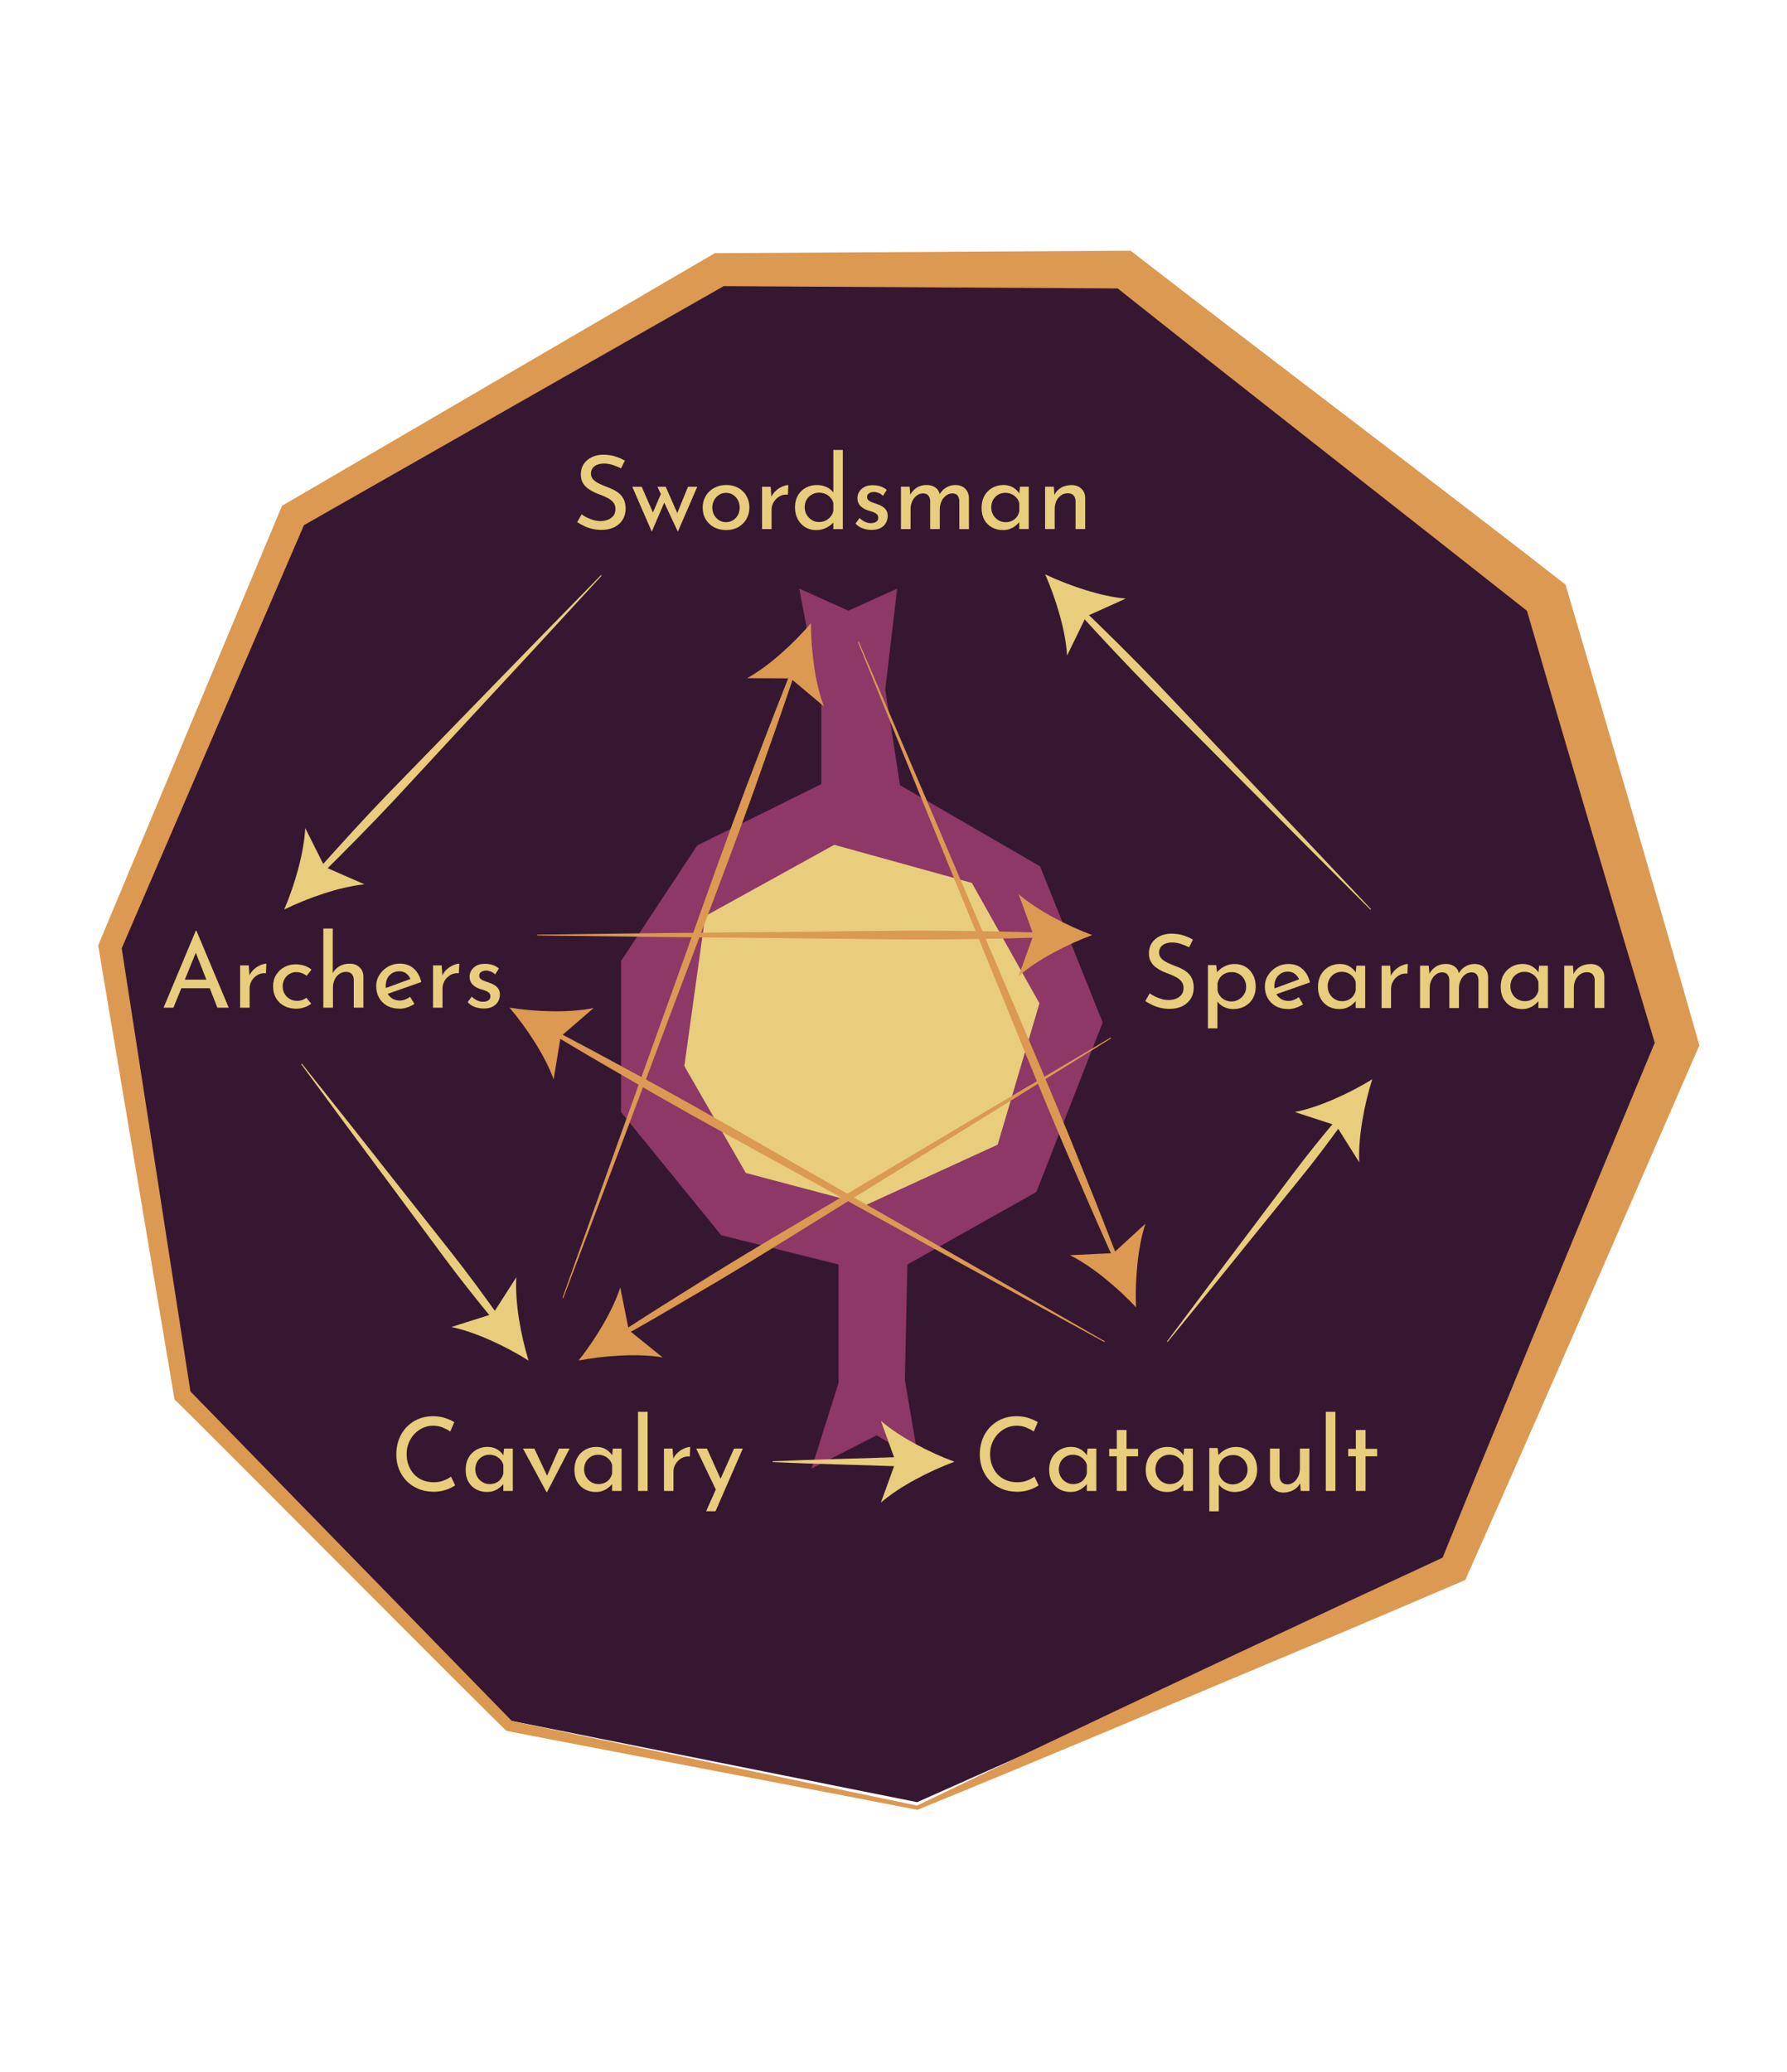 <?xml version="1.0" encoding="UTF-8"?><svg id="a" xmlns="http://www.w3.org/2000/svg" viewBox="0 0 572 663"><defs><style>.b{fill:#e8cd7d;}.c{fill:#8d3866;}.d{fill:#db9951;}.e{fill:#361731;}</style></defs><polygon class="e" points="293.58 576.71 163.01 550.57 58.39 444.78 35.19 301.22 93.79 163.17 230.26 84.52 359.89 84.52 494.95 189.53 536.81 332.29 465.45 500.23 293.58 576.71"/><polygon class="c" points="255.83 188.35 262.9 225.71 262.9 250.93 223.18 270.54 198.8 307.51 198.8 355.91 230.85 395.28 268.41 404.66 268.41 442.53 259.76 469.95 280.6 459.33 293.98 467.19 289.65 441.63 290.44 404.66 331.73 381.45 352.97 327.18 332.91 277.23 288.08 251.27 283.36 220.6 287.18 188.35 271.56 195.43 255.83 188.35"/><polygon class="b" points="277.26 385.58 319.34 366.31 332.72 321.08 311.08 282.54 267.03 270.35 225.74 293.16 219.05 341.14 238.72 375.36 277.26 385.58"/><path class="d" d="M293.66,579.17c-.49-.18-131.03-25.1-131.48-25.25-.59-.03-105.16-105.32-105.72-105.46l-.6-.6-.15-.88-24.12-143.4-.17-1.02,.41-.99,57.87-138.36,.57-1.35,1.31-.76L227.62,81.71l1.19-.7h1.44l129.63-.77h2.03c39.87,30.93,99.82,76.11,139.19,106.83,13.59,46.08,29.09,98.95,42.17,145.09l.67,2.37-.94,2.16c-16.94,38.98-37.6,86.55-54.75,125.43-6.34,14.53-12.82,29-19.23,43.5-15.08,6.42-30.14,12.9-45.22,19.24-39.86,16.7-90.28,38.1-130.16,54.3h0Zm-.15-1.37c38.85-18.62,88.43-42.14,127.64-60.43,14.12-6.64,28.26-13.15,42.37-19.71l-2.44,2.48c5.75-14.08,11.43-28.19,17.24-42.24,16.08-39.34,35.97-87.24,52.29-126.48l-.26,4.53c-13.59-45.08-29.08-97.35-42.22-142.66l2.46,3.61c-37.52-29.64-96.56-75.77-134.41-105.85l3.71,1.27-129.63-.76,2.64-.71L96.01,168.79l1.87-2.11-59.33,137.74,.24-2.01,22.29,143.7-.75-1.48,103.9,106.51-.88-.47,130.16,27.13h0Z"/><g><path class="b" d="M198.78,149.87c-.81-.41-1.69-.77-2.65-1.08-.96-.31-1.9-.46-2.81-.46-1.27,0-2.27,.29-3.03,.88-.75,.59-1.13,1.38-1.13,2.36,0,.74,.25,1.37,.74,1.88,.49,.51,1.12,.95,1.9,1.33,.77,.37,1.6,.72,2.47,1.05,.72,.26,1.44,.57,2.16,.93,.72,.36,1.37,.8,1.95,1.33,.58,.52,1.04,1.17,1.37,1.93s.51,1.7,.51,2.81c0,1.27-.31,2.41-.93,3.44-.62,1.03-1.51,1.83-2.67,2.42-1.16,.59-2.54,.88-4.16,.88-1.03,0-2.01-.11-2.96-.34-.95-.23-1.83-.54-2.63-.93-.81-.39-1.53-.8-2.16-1.21l1.41-2.49c.52,.37,1.12,.73,1.8,1.06,.68,.34,1.38,.61,2.13,.8,.74,.2,1.46,.29,2.16,.29,.76,0,1.5-.13,2.23-.39,.72-.26,1.32-.68,1.8-1.24,.48-.57,.72-1.32,.72-2.26,0-.79-.21-1.45-.64-2-.42-.54-.98-1.01-1.67-1.39-.69-.38-1.43-.72-2.24-1.03-.76-.26-1.52-.57-2.27-.92-.75-.35-1.45-.77-2.09-1.26-.64-.49-1.17-1.1-1.57-1.82-.4-.72-.61-1.59-.61-2.62,0-1.24,.3-2.33,.9-3.26,.6-.93,1.42-1.66,2.47-2.19,1.05-.53,2.25-.82,3.6-.87,1.53,0,2.87,.19,4.04,.56s2.2,.82,3.09,1.34l-1.21,2.45Z"/><path class="b" d="M213.08,155.76l4.02,9.13-.62,.07,3.73-9.19h2.98l-6.22,14.37-4.35-9.29-3.99,9.29-6.25-14.37h3.01l4.19,9.55-1.05-.23,3.01-7-1.11-2.32h2.65Z"/><path class="b" d="M224.92,162.4c0-1.35,.32-2.57,.97-3.67,.64-1.09,1.54-1.95,2.68-2.58,1.15-.63,2.45-.95,3.91-.95s2.75,.32,3.86,.95c1.11,.63,1.98,1.49,2.6,2.58,.62,1.09,.93,2.31,.93,3.67s-.31,2.57-.93,3.67c-.62,1.09-1.49,1.96-2.6,2.6-1.11,.64-2.41,.96-3.89,.96s-2.75-.3-3.88-.9c-1.12-.6-2.01-1.44-2.67-2.52-.66-1.08-.98-2.35-.98-3.81Zm3.08,.03c0,.87,.2,1.66,.59,2.37s.92,1.27,1.57,1.68c.65,.42,1.4,.62,2.22,.62s1.6-.21,2.26-.62c.65-.41,1.17-.98,1.55-1.68,.38-.71,.57-1.5,.57-2.37s-.19-1.66-.57-2.37c-.38-.71-.9-1.28-1.55-1.7-.65-.43-1.41-.64-2.26-.64s-1.58,.22-2.24,.65c-.67,.44-1.19,1.01-1.57,1.72s-.57,1.49-.57,2.34Z"/><path class="b" d="M246.68,155.76l.29,3.93-.13-.56c.35-.81,.85-1.5,1.5-2.09s1.35-1.04,2.09-1.34c.74-.31,1.37-.47,1.9-.49l-.13,3.08c-1.05-.09-1.96,.1-2.73,.57-.77,.47-1.39,1.08-1.83,1.83-.45,.75-.67,1.57-.67,2.44v6.18h-3.04v-13.55h2.75Z"/><path class="b" d="M261.18,169.63c-1.26,0-2.4-.3-3.4-.9-1-.6-1.81-1.45-2.41-2.55-.6-1.1-.9-2.37-.9-3.81s.32-2.79,.95-3.86c.63-1.07,1.48-1.89,2.55-2.45,1.07-.57,2.27-.85,3.6-.85,1.07,0,2.09,.23,3.06,.69s1.73,1.09,2.27,1.9l-.16,1.08v-14.89h3.04v25.33h-3.04v-3.37l.36,.85c-.65,.83-1.49,1.51-2.5,2.04s-2.15,.8-3.42,.8Zm.95-2.58c.81,0,1.52-.15,2.14-.46s1.15-.71,1.57-1.23c.43-.51,.73-1.12,.9-1.82v-2.58c-.17-.66-.49-1.23-.93-1.73-.45-.5-.98-.89-1.6-1.16-.62-.27-1.31-.41-2.08-.41-.81,0-1.56,.2-2.26,.59-.7,.39-1.25,.94-1.67,1.64s-.62,1.5-.62,2.42,.21,1.7,.62,2.41c.41,.71,.97,1.28,1.67,1.7,.7,.42,1.45,.64,2.26,.64Z"/><path class="b" d="M278.88,169.57c-.96,0-1.89-.17-2.8-.51s-1.65-.85-2.24-1.52l1.28-1.77c.59,.55,1.18,.96,1.77,1.23s1.18,.41,1.77,.41c.44,0,.84-.05,1.21-.16,.37-.11,.67-.29,.9-.56,.23-.26,.34-.6,.34-1.01,0-.5-.16-.89-.47-1.16-.32-.27-.71-.5-1.19-.67-.48-.17-1-.34-1.57-.49-1.11-.37-1.96-.88-2.55-1.54s-.88-1.45-.88-2.39c0-.72,.18-1.39,.54-2.01,.36-.62,.9-1.13,1.62-1.54,.72-.4,1.59-.61,2.62-.61,.94,0,1.78,.12,2.52,.34,.74,.23,1.44,.62,2.09,1.16l-1.21,1.9c-.39-.41-.86-.72-1.39-.93-.54-.21-1.02-.31-1.46-.31-.39,0-.76,.06-1.1,.18-.34,.12-.61,.29-.82,.52-.21,.23-.31,.52-.31,.87-.02,.46,.12,.82,.44,1.1,.32,.27,.71,.5,1.19,.67,.48,.17,.97,.35,1.47,.52,.66,.2,1.24,.46,1.77,.79s.94,.73,1.26,1.21c.32,.48,.47,1.08,.47,1.8,0,.81-.19,1.55-.57,2.24-.38,.69-.96,1.23-1.73,1.64s-1.76,.61-2.96,.61Z"/><path class="b" d="M291.15,155.76l.26,3.04-.16-.26c.5-1.03,1.22-1.84,2.14-2.44,.93-.6,2-.9,3.22-.9,.74,0,1.41,.13,2,.38,.59,.25,1.07,.6,1.46,1.05,.38,.45,.63,.99,.74,1.62l-.16,.13c.52-1,1.25-1.78,2.18-2.34,.93-.56,1.9-.83,2.93-.83,1.33,0,2.38,.38,3.16,1.15,.77,.76,1.18,1.73,1.23,2.91v10.05h-3.08v-8.93c-.02-.7-.19-1.28-.51-1.75s-.87-.71-1.65-.74c-.79,0-1.49,.23-2.11,.7-.62,.47-1.1,1.08-1.44,1.83-.34,.75-.52,1.58-.54,2.47v6.41h-3.08v-8.93c-.02-.7-.2-1.28-.54-1.75-.34-.47-.9-.71-1.69-.74-.79,0-1.48,.23-2.09,.7-.61,.47-1.09,1.09-1.44,1.85-.35,.76-.52,1.59-.52,2.49v6.38h-3.08v-13.55h2.78Z"/><path class="b" d="M321.03,169.63c-1.26,0-2.42-.27-3.45-.82s-1.86-1.35-2.47-2.4c-.61-1.06-.92-2.35-.92-3.88s.32-2.84,.95-3.93,1.48-1.93,2.55-2.52c1.07-.59,2.24-.88,3.5-.88s2.34,.29,3.22,.87c.88,.58,1.54,1.26,1.98,2.04l-.2,.49,.29-2.85h2.81v13.55h-3.04v-3.53l.36,.79c-.11,.22-.32,.5-.62,.83-.31,.34-.69,.68-1.16,1.03-.47,.35-1.02,.64-1.65,.87-.63,.23-1.35,.34-2.16,.34Zm.82-2.52c.76,0,1.45-.14,2.06-.43,.61-.28,1.12-.69,1.52-1.21,.4-.52,.68-1.13,.83-1.83v-2.65c-.17-.65-.48-1.23-.92-1.72s-.96-.87-1.57-1.15c-.61-.27-1.28-.41-2-.41-.83,0-1.58,.2-2.26,.59-.68,.39-1.22,.94-1.62,1.64-.4,.7-.6,1.52-.6,2.45,0,.87,.21,1.67,.62,2.39s.97,1.29,1.67,1.7c.7,.42,1.45,.62,2.26,.62Z"/><path class="b" d="M337.32,155.76l.23,3.3-.1-.52c.41-1,1.11-1.8,2.09-2.41,.98-.6,2.13-.9,3.44-.9s2.31,.38,3.12,1.13c.82,.75,1.24,1.73,1.26,2.93v10.01h-3.08v-8.97c-.02-.72-.23-1.31-.64-1.78-.4-.47-1.03-.7-1.88-.7-.76,0-1.47,.22-2.11,.65-.64,.44-1.15,1.04-1.51,1.8-.36,.76-.54,1.65-.54,2.65v6.35h-3.08v-13.55h2.78Z"/></g><g><path class="b" d="M145.68,475.35c-.39,.26-.93,.56-1.6,.88-.68,.33-1.47,.6-2.37,.82s-1.9,.33-2.99,.33c-1.81-.02-3.45-.35-4.92-.98-1.47-.63-2.73-1.49-3.76-2.58s-1.83-2.35-2.37-3.78c-.55-1.43-.82-2.95-.82-4.57,0-1.77,.28-3.4,.85-4.89s1.38-2.79,2.44-3.89c1.06-1.1,2.3-1.96,3.73-2.57,1.43-.61,2.99-.92,4.7-.92,1.42,0,2.7,.19,3.86,.57,1.16,.38,2.15,.82,2.98,1.33l-1.28,3.01c-.65-.46-1.45-.88-2.39-1.28-.94-.39-1.96-.59-3.08-.59s-2.25,.23-3.27,.69-1.93,1.1-2.71,1.93c-.79,.83-1.4,1.79-1.85,2.88-.45,1.09-.67,2.28-.67,3.57s.2,2.45,.61,3.55c.4,1.1,.98,2.06,1.73,2.88s1.66,1.46,2.73,1.91c1.07,.46,2.27,.69,3.6,.69,1.2,0,2.27-.19,3.21-.56,.94-.37,1.71-.79,2.32-1.24l1.34,2.81Z"/><path class="b" d="M155.89,477.45c-1.26,0-2.42-.27-3.45-.82s-1.86-1.35-2.47-2.4c-.61-1.06-.92-2.35-.92-3.88s.32-2.84,.95-3.93,1.48-1.93,2.55-2.52c1.07-.59,2.24-.88,3.5-.88s2.34,.29,3.22,.87c.88,.58,1.54,1.26,1.98,2.04l-.2,.49,.29-2.85h2.81v13.55h-3.04v-3.53l.36,.79c-.11,.22-.32,.5-.62,.83-.31,.34-.69,.68-1.16,1.03-.47,.35-1.02,.64-1.65,.87-.63,.23-1.35,.34-2.16,.34Zm.82-2.52c.76,0,1.45-.14,2.06-.43,.61-.28,1.12-.69,1.52-1.21,.4-.52,.68-1.13,.83-1.83v-2.65c-.17-.65-.48-1.23-.92-1.72s-.96-.87-1.57-1.15c-.61-.27-1.28-.41-2-.41-.83,0-1.58,.2-2.26,.59-.68,.39-1.22,.94-1.62,1.64-.4,.7-.6,1.52-.6,2.45,0,.87,.21,1.67,.62,2.39s.97,1.29,1.67,1.7c.7,.42,1.45,.62,2.26,.62Z"/><path class="b" d="M174.94,477.51l-7.53-13.94h3.63l5.07,10.77-1.87-.1,4.68-10.67h3.4l-7.23,13.94h-.16Z"/><path class="b" d="M190.71,477.45c-1.26,0-2.42-.27-3.45-.82s-1.86-1.35-2.47-2.4c-.61-1.06-.92-2.35-.92-3.88s.32-2.84,.95-3.93,1.48-1.93,2.55-2.52c1.07-.59,2.24-.88,3.5-.88s2.34,.29,3.22,.87c.88,.58,1.54,1.26,1.98,2.04l-.2,.49,.29-2.85h2.81v13.55h-3.04v-3.53l.36,.79c-.11,.22-.32,.5-.62,.83-.31,.34-.69,.68-1.16,1.03-.47,.35-1.02,.64-1.65,.87-.63,.23-1.35,.34-2.16,.34Zm.82-2.52c.76,0,1.45-.14,2.06-.43,.61-.28,1.12-.69,1.52-1.21,.4-.52,.68-1.13,.83-1.83v-2.65c-.17-.65-.48-1.23-.92-1.72s-.96-.87-1.57-1.15c-.61-.27-1.28-.41-2-.41-.83,0-1.58,.2-2.26,.59-.68,.39-1.22,.94-1.62,1.64-.4,.7-.6,1.52-.6,2.45,0,.87,.21,1.67,.62,2.39s.97,1.29,1.67,1.7c.7,.42,1.45,.62,2.26,.62Z"/><path class="b" d="M204.22,451.79h3.08v25.33h-3.08v-25.33Z"/><path class="b" d="M215.28,463.57l.29,3.93-.13-.56c.35-.81,.85-1.5,1.5-2.09s1.35-1.04,2.09-1.34c.74-.31,1.37-.47,1.9-.49l-.13,3.08c-1.05-.09-1.96,.1-2.73,.57-.77,.47-1.39,1.08-1.83,1.83-.45,.75-.67,1.57-.67,2.44v6.18h-3.04v-13.55h2.75Z"/><path class="b" d="M229.39,477.22l-6.54-13.65h3.44l5.46,12.11-2.36,1.54Zm-3.37,6.41l8.93-20.06h2.81l-8.74,20.06h-3.01Z"/></g><g><path class="b" d="M52.36,322.47l10.31-24.64h.2l10.34,24.64h-3.63l-7.72-19.67,2.26-1.47-8.61,21.14h-3.14Zm6.05-8.97h8.8l1.05,2.75h-10.77l.92-2.75Z"/><path class="b" d="M79.61,308.92l.29,3.93-.13-.56c.35-.81,.85-1.5,1.5-2.09,.65-.59,1.35-1.04,2.09-1.34s1.37-.47,1.9-.49l-.13,3.08c-1.05-.09-1.96,.1-2.73,.57-.77,.47-1.39,1.08-1.83,1.83-.45,.75-.67,1.57-.67,2.44v6.18h-3.04v-13.55h2.75Z"/><path class="b" d="M99.61,321.19c-.61,.5-1.34,.89-2.19,1.18-.85,.28-1.7,.43-2.55,.43-1.46,0-2.75-.29-3.88-.88-1.12-.59-2-1.42-2.63-2.49-.63-1.07-.95-2.32-.95-3.76s.34-2.69,1.01-3.75c.68-1.06,1.55-1.88,2.63-2.45,1.08-.58,2.25-.87,3.52-.87,1.07,0,2.03,.15,2.9,.44,.86,.29,1.61,.71,2.24,1.26l-1.54,1.96c-.37-.28-.85-.55-1.42-.8-.58-.25-1.22-.38-1.91-.38-.81,0-1.54,.2-2.21,.61-.67,.4-1.19,.95-1.57,1.64-.38,.69-.57,1.47-.57,2.34s.2,1.63,.59,2.32c.39,.7,.94,1.25,1.64,1.67,.7,.42,1.51,.62,2.42,.62,.57,0,1.1-.09,1.59-.26,.49-.17,.93-.41,1.33-.72l1.57,1.9Z"/><path class="b" d="M103.5,322.47v-25.33h3.01v14.92l-.07-.56c.46-.89,1.16-1.64,2.11-2.23,.95-.59,2.08-.88,3.39-.88s2.31,.38,3.12,1.13c.82,.75,1.24,1.73,1.26,2.93v10.01h-3.08v-8.97c-.02-.72-.24-1.31-.64-1.78s-1.03-.7-1.88-.7c-.76,0-1.47,.22-2.11,.67-.64,.45-1.14,1.05-1.5,1.82s-.54,1.64-.54,2.62v6.35h-3.08Z"/><path class="b" d="M127.91,322.79c-1.55,0-2.88-.31-3.99-.93s-1.97-1.47-2.58-2.55c-.61-1.08-.92-2.32-.92-3.71s.34-2.54,1.03-3.63,1.6-1.96,2.73-2.62c1.13-.65,2.4-.98,3.8-.98,1.79,0,3.27,.52,4.45,1.57,1.18,1.05,1.98,2.49,2.42,4.32l-11.19,3.93-.72-1.8,9.13-3.37-.62,.46c-.26-.72-.7-1.34-1.31-1.87-.61-.52-1.41-.79-2.39-.79-.83,0-1.57,.2-2.21,.59-.64,.39-1.15,.93-1.52,1.62s-.56,1.49-.56,2.41,.19,1.73,.57,2.45,.92,1.28,1.6,1.69c.69,.4,1.47,.6,2.34,.6,.59,0,1.16-.11,1.72-.33,.56-.22,1.08-.5,1.59-.85l1.37,2.26c-.68,.46-1.43,.83-2.27,1.11-.84,.28-1.66,.43-2.47,.43Z"/><path class="b" d="M141.36,308.92l.29,3.93-.13-.56c.35-.81,.85-1.5,1.5-2.09s1.35-1.04,2.09-1.34c.74-.31,1.37-.47,1.9-.49l-.13,3.08c-1.05-.09-1.96,.1-2.73,.57-.77,.47-1.39,1.08-1.83,1.83-.45,.75-.67,1.57-.67,2.44v6.18h-3.04v-13.55h2.75Z"/><path class="b" d="M154.74,322.73c-.96,0-1.89-.17-2.8-.51s-1.65-.85-2.24-1.52l1.28-1.77c.59,.55,1.18,.96,1.77,1.23s1.18,.41,1.77,.41c.44,0,.84-.05,1.21-.16,.37-.11,.67-.29,.9-.56,.23-.26,.34-.6,.34-1.01,0-.5-.16-.89-.47-1.16-.32-.27-.71-.5-1.19-.67-.48-.17-1-.34-1.57-.49-1.11-.37-1.96-.88-2.55-1.54s-.88-1.45-.88-2.39c0-.72,.18-1.39,.54-2.01,.36-.62,.9-1.13,1.62-1.54,.72-.4,1.59-.61,2.62-.61,.94,0,1.78,.12,2.52,.34,.74,.23,1.44,.62,2.09,1.16l-1.21,1.9c-.39-.41-.86-.72-1.39-.93-.54-.21-1.02-.31-1.46-.31-.39,0-.76,.06-1.1,.18-.34,.12-.61,.29-.82,.52-.21,.23-.31,.52-.31,.87-.02,.46,.12,.82,.44,1.1,.32,.27,.71,.5,1.19,.67,.48,.17,.97,.35,1.47,.52,.66,.2,1.24,.46,1.77,.79s.94,.73,1.26,1.21c.32,.48,.47,1.08,.47,1.8,0,.81-.19,1.55-.57,2.24-.38,.69-.96,1.23-1.73,1.64s-1.76,.61-2.96,.61Z"/></g><g><path class="b" d="M380.62,303.14c-.81-.41-1.69-.77-2.65-1.08-.96-.31-1.9-.46-2.81-.46-1.27,0-2.27,.29-3.03,.88-.75,.59-1.13,1.38-1.13,2.36,0,.74,.25,1.37,.74,1.88,.49,.51,1.12,.95,1.9,1.33,.77,.37,1.6,.72,2.47,1.05,.72,.26,1.44,.57,2.16,.93,.72,.36,1.37,.8,1.95,1.33,.58,.52,1.04,1.17,1.37,1.93s.51,1.7,.51,2.81c0,1.27-.31,2.41-.93,3.44-.62,1.03-1.51,1.83-2.67,2.42-1.16,.59-2.54,.88-4.16,.88-1.03,0-2.01-.11-2.96-.34-.95-.23-1.83-.54-2.63-.93-.81-.39-1.53-.8-2.16-1.21l1.41-2.49c.52,.37,1.12,.73,1.8,1.06,.68,.34,1.38,.61,2.13,.8,.74,.2,1.46,.29,2.16,.29,.76,0,1.5-.13,2.23-.39,.72-.26,1.32-.68,1.8-1.24,.48-.57,.72-1.32,.72-2.26,0-.79-.21-1.45-.64-2-.42-.54-.98-1.01-1.67-1.39-.69-.38-1.43-.72-2.24-1.03-.76-.26-1.52-.57-2.27-.92-.75-.35-1.45-.77-2.09-1.26-.64-.49-1.17-1.1-1.57-1.82-.4-.72-.61-1.59-.61-2.62,0-1.24,.3-2.33,.9-3.26,.6-.93,1.42-1.66,2.47-2.19,1.05-.53,2.25-.82,3.6-.87,1.53,0,2.87,.19,4.04,.56s2.2,.82,3.09,1.34l-1.21,2.45Z"/><path class="b" d="M394.66,322.91c-1.03,0-2.01-.24-2.96-.72-.95-.48-1.67-1.12-2.18-1.93l.16-.95v9.78h-3.04v-20.25h2.65l.42,3.47-.33-.98c.65-.83,1.48-1.51,2.49-2.04,1-.53,2.13-.8,3.37-.8s2.41,.3,3.42,.9c1.01,.6,1.82,1.45,2.4,2.55,.59,1.1,.88,2.38,.88,3.84s-.32,2.7-.95,3.78c-.63,1.08-1.5,1.91-2.6,2.49-1.1,.58-2.35,.87-3.75,.87Zm-.59-2.42c.87,0,1.67-.2,2.39-.61s1.3-.96,1.75-1.67c.45-.71,.67-1.51,.67-2.41s-.21-1.73-.62-2.44c-.42-.71-.97-1.27-1.65-1.67-.69-.4-1.46-.61-2.31-.61-.79,0-1.49,.15-2.13,.44-.63,.29-1.16,.7-1.57,1.23-.42,.52-.71,1.14-.88,1.87v2.29c.11,.65,.37,1.25,.79,1.8,.41,.55,.93,.98,1.55,1.29s1.29,.47,2.01,.47Z"/><path class="b" d="M412.36,322.91c-1.55,0-2.88-.31-3.99-.93-1.11-.62-1.97-1.47-2.58-2.55-.61-1.08-.92-2.32-.92-3.71s.34-2.54,1.03-3.63c.69-1.09,1.6-1.96,2.73-2.62,1.13-.65,2.4-.98,3.8-.98,1.79,0,3.27,.52,4.45,1.57,1.18,1.05,1.98,2.49,2.42,4.32l-11.19,3.93-.72-1.8,9.13-3.37-.62,.46c-.26-.72-.7-1.34-1.31-1.87-.61-.52-1.41-.79-2.39-.79-.83,0-1.57,.2-2.21,.59-.64,.39-1.15,.93-1.52,1.62s-.56,1.49-.56,2.41,.19,1.73,.57,2.45c.38,.72,.92,1.28,1.6,1.69,.69,.4,1.47,.6,2.34,.6,.59,0,1.16-.11,1.72-.33,.56-.22,1.08-.5,1.59-.85l1.37,2.26c-.68,.46-1.43,.83-2.27,1.11-.84,.28-1.66,.43-2.47,.43Z"/><path class="b" d="M428.72,322.91c-1.26,0-2.42-.27-3.45-.82s-1.86-1.35-2.47-2.4c-.61-1.06-.92-2.35-.92-3.88s.32-2.84,.95-3.93,1.48-1.93,2.55-2.52c1.07-.59,2.24-.88,3.5-.88s2.34,.29,3.22,.87c.88,.58,1.54,1.26,1.98,2.04l-.2,.49,.29-2.85h2.81v13.55h-3.04v-3.53l.36,.79c-.11,.22-.32,.5-.62,.83-.31,.34-.69,.68-1.16,1.03-.47,.35-1.02,.64-1.65,.87-.63,.23-1.35,.34-2.16,.34Zm.82-2.52c.76,0,1.45-.14,2.06-.43,.61-.28,1.12-.69,1.52-1.21,.4-.52,.68-1.13,.83-1.83v-2.65c-.17-.65-.48-1.23-.92-1.72s-.96-.87-1.57-1.15c-.61-.27-1.28-.41-2-.41-.83,0-1.58,.2-2.26,.59-.68,.39-1.22,.94-1.62,1.64-.4,.7-.6,1.52-.6,2.45,0,.87,.21,1.67,.62,2.39s.97,1.29,1.67,1.7c.7,.42,1.45,.62,2.26,.62Z"/><path class="b" d="M444.98,309.03l.29,3.93-.13-.56c.35-.81,.85-1.5,1.5-2.09s1.35-1.04,2.09-1.34c.74-.31,1.37-.47,1.9-.49l-.13,3.08c-1.05-.09-1.96,.1-2.73,.57-.77,.47-1.39,1.08-1.83,1.83-.45,.75-.67,1.57-.67,2.44v6.18h-3.04v-13.55h2.75Z"/><path class="b" d="M457.32,309.03l.26,3.04-.16-.26c.5-1.03,1.22-1.84,2.14-2.44,.93-.6,2-.9,3.22-.9,.74,0,1.41,.13,2,.38,.59,.25,1.07,.6,1.46,1.05,.38,.45,.63,.99,.74,1.62l-.16,.13c.52-1,1.25-1.78,2.18-2.34,.93-.56,1.9-.83,2.93-.83,1.33,0,2.38,.38,3.16,1.15,.77,.76,1.18,1.73,1.23,2.91v10.05h-3.08v-8.93c-.02-.7-.19-1.28-.51-1.75s-.87-.71-1.65-.74c-.79,0-1.49,.23-2.11,.7-.62,.47-1.1,1.08-1.44,1.83-.34,.75-.52,1.58-.54,2.47v6.41h-3.08v-8.93c-.02-.7-.2-1.28-.54-1.75-.34-.47-.9-.71-1.69-.74-.79,0-1.48,.23-2.09,.7-.61,.47-1.09,1.09-1.44,1.85-.35,.76-.52,1.59-.52,2.49v6.38h-3.08v-13.55h2.78Z"/><path class="b" d="M487.2,322.91c-1.26,0-2.42-.27-3.45-.82s-1.86-1.35-2.47-2.4c-.61-1.06-.92-2.35-.92-3.88s.32-2.84,.95-3.93,1.48-1.93,2.55-2.52c1.07-.59,2.24-.88,3.5-.88s2.34,.29,3.22,.87c.88,.58,1.54,1.26,1.98,2.04l-.2,.49,.29-2.85h2.81v13.55h-3.04v-3.53l.36,.79c-.11,.22-.32,.5-.62,.83-.31,.34-.69,.68-1.16,1.03-.47,.35-1.02,.64-1.65,.87-.63,.23-1.35,.34-2.16,.34Zm.82-2.52c.76,0,1.45-.14,2.06-.43,.61-.28,1.12-.69,1.52-1.21,.4-.52,.68-1.13,.83-1.83v-2.65c-.17-.65-.48-1.23-.92-1.72s-.96-.87-1.57-1.15c-.61-.27-1.28-.41-2-.41-.83,0-1.58,.2-2.26,.59-.68,.39-1.22,.94-1.62,1.64-.4,.7-.6,1.52-.6,2.45,0,.87,.21,1.67,.62,2.39s.97,1.29,1.67,1.7c.7,.42,1.45,.62,2.26,.62Z"/><path class="b" d="M503.49,309.03l.23,3.3-.1-.52c.41-1,1.11-1.8,2.09-2.41,.98-.6,2.13-.9,3.44-.9s2.31,.38,3.12,1.13c.82,.75,1.24,1.73,1.26,2.93v10.01h-3.08v-8.97c-.02-.72-.23-1.31-.64-1.78-.4-.47-1.03-.7-1.88-.7-.76,0-1.47,.22-2.11,.65-.64,.44-1.15,1.04-1.51,1.8-.36,.76-.54,1.65-.54,2.65v6.35h-3.08v-13.55h2.78Z"/></g><g><path class="b" d="M332.45,475.35c-.39,.26-.93,.56-1.6,.88-.68,.33-1.47,.6-2.37,.82s-1.9,.33-2.99,.33c-1.81-.02-3.45-.35-4.92-.98s-2.73-1.49-3.76-2.58-1.83-2.35-2.37-3.78c-.55-1.43-.82-2.95-.82-4.57,0-1.77,.28-3.4,.85-4.89s1.38-2.79,2.44-3.89c1.06-1.1,2.3-1.96,3.73-2.57,1.43-.61,2.99-.92,4.7-.92,1.42,0,2.7,.19,3.86,.57,1.16,.38,2.15,.82,2.98,1.33l-1.28,3.01c-.65-.46-1.45-.88-2.39-1.28-.94-.39-1.96-.59-3.08-.59s-2.25,.23-3.27,.69-1.93,1.1-2.72,1.93-1.4,1.79-1.85,2.88c-.45,1.09-.67,2.28-.67,3.57s.2,2.45,.61,3.55c.4,1.1,.98,2.06,1.73,2.88s1.66,1.46,2.73,1.91c1.07,.46,2.27,.69,3.6,.69,1.2,0,2.27-.19,3.21-.56,.94-.37,1.71-.79,2.32-1.24l1.34,2.81Z"/><path class="b" d="M342.66,477.45c-1.26,0-2.42-.27-3.45-.82s-1.86-1.35-2.47-2.4c-.61-1.06-.92-2.35-.92-3.88s.32-2.84,.95-3.93,1.48-1.93,2.55-2.52c1.07-.59,2.24-.88,3.5-.88s2.34,.29,3.22,.87c.88,.58,1.54,1.26,1.98,2.04l-.2,.49,.29-2.85h2.81v13.55h-3.04v-3.53l.36,.79c-.11,.22-.32,.5-.62,.83-.31,.34-.69,.68-1.16,1.03-.47,.35-1.02,.64-1.65,.87-.63,.23-1.35,.34-2.16,.34Zm.82-2.52c.76,0,1.45-.14,2.06-.43,.61-.28,1.12-.69,1.52-1.21,.4-.52,.68-1.13,.83-1.83v-2.65c-.17-.65-.48-1.23-.92-1.72s-.96-.87-1.57-1.15c-.61-.27-1.28-.41-2-.41-.83,0-1.58,.2-2.26,.59-.68,.39-1.22,.94-1.62,1.64-.4,.7-.6,1.52-.6,2.45,0,.87,.21,1.67,.62,2.39s.97,1.29,1.67,1.7c.7,.42,1.45,.62,2.26,.62Z"/><path class="b" d="M357.48,457.62h3.11v6.02h3.7v2.39h-3.7v11.09h-3.11v-11.09h-2.45v-2.39h2.45v-6.02Z"/><path class="b" d="M373.58,477.45c-1.26,0-2.42-.27-3.45-.82s-1.86-1.35-2.47-2.4c-.61-1.06-.92-2.35-.92-3.88s.32-2.84,.95-3.93,1.48-1.93,2.55-2.52c1.07-.59,2.24-.88,3.5-.88s2.34,.29,3.22,.87c.88,.58,1.54,1.26,1.98,2.04l-.2,.49,.29-2.85h2.81v13.55h-3.04v-3.53l.36,.79c-.11,.22-.32,.5-.62,.83-.31,.34-.69,.68-1.16,1.03-.47,.35-1.02,.64-1.65,.87-.63,.23-1.35,.34-2.16,.34Zm.82-2.52c.76,0,1.45-.14,2.06-.43,.61-.28,1.12-.69,1.52-1.21,.4-.52,.68-1.13,.83-1.83v-2.65c-.17-.65-.48-1.23-.92-1.72s-.96-.87-1.57-1.15c-.61-.27-1.28-.41-2-.41-.83,0-1.58,.2-2.26,.59-.68,.39-1.22,.94-1.62,1.64-.4,.7-.6,1.52-.6,2.45,0,.87,.21,1.67,.62,2.39s.97,1.29,1.67,1.7c.7,.42,1.45,.62,2.26,.62Z"/><path class="b" d="M395.11,477.45c-1.03,0-2.01-.24-2.96-.72-.95-.48-1.67-1.12-2.18-1.93l.16-.95v9.78h-3.04v-20.25h2.65l.42,3.47-.33-.98c.65-.83,1.48-1.51,2.49-2.04,1-.53,2.13-.8,3.37-.8s2.41,.3,3.42,.9c1.01,.6,1.82,1.45,2.4,2.55,.59,1.1,.88,2.38,.88,3.84s-.32,2.7-.95,3.78c-.63,1.08-1.5,1.91-2.6,2.49-1.1,.58-2.35,.87-3.75,.87Zm-.59-2.42c.87,0,1.67-.2,2.39-.61s1.3-.96,1.75-1.67c.45-.71,.67-1.51,.67-2.41s-.21-1.73-.62-2.44c-.42-.71-.97-1.27-1.65-1.67-.69-.4-1.46-.61-2.31-.61-.79,0-1.49,.15-2.13,.44-.63,.29-1.16,.7-1.57,1.23-.42,.52-.71,1.14-.88,1.87v2.29c.11,.65,.37,1.25,.79,1.8,.41,.55,.93,.98,1.55,1.29s1.29,.47,2.01,.47Z"/><path class="b" d="M410.85,477.64c-1.27,0-2.3-.38-3.09-1.13-.8-.75-1.22-1.73-1.26-2.93v-10.01h3.08v8.93c.04,.72,.26,1.31,.65,1.78,.39,.47,1,.71,1.83,.74,.74,0,1.41-.22,2.01-.67,.6-.45,1.08-1.06,1.46-1.83,.37-.77,.56-1.65,.56-2.63v-6.32h3.04v13.55h-2.78l-.26-3.34,.2,.62c-.28,.61-.69,1.16-1.21,1.65-.52,.49-1.15,.88-1.88,1.16-.73,.28-1.51,.42-2.34,.42Z"/><path class="b" d="M424.37,451.79h3.08v25.33h-3.08v-25.33Z"/><path class="b" d="M433.99,457.62h3.11v6.02h3.7v2.39h-3.7v11.09h-3.11v-11.09h-2.45v-2.39h2.45v-6.02Z"/></g><g><path class="b" d="M192.58,184.23l-22.16,24.05-22.24,23.98-22.22,23.99c-7.45,7.96-15.13,15.7-22.88,23.37l-1.32-1.25c7.26-8.14,14.59-16.21,22.15-24.06l22.81-23.44,22.79-23.45,22.87-23.38,.2,.19Z"/><path class="b" d="M90.98,291.05c3.28-7.67,6.37-18.11,6.71-26.08l6.24,12.45,12.75,5.58c-7.94,.75-18.21,4.38-25.7,8.05Z"/></g><g><path class="b" d="M96.62,340.38l16.02,20.15,15.94,20.21,15.96,20.19c5.31,6.73,10.38,13.66,15.36,20.65l-1.64,1.26c-5.45-6.63-10.81-13.33-15.92-20.22l-15.32-20.68-15.34-20.66-15.26-20.72,.22-.17Z"/><path class="b" d="M169.17,435.39c-7.06-4.45-16.88-9.14-24.7-10.73l13.28-4.2,7.52-11.72c-.51,7.96,1.46,18.67,3.91,26.64Z"/></g><g><path class="b" d="M247.32,467.63c6.93-.29,13.85-.55,20.78-.73l10.39-.3c3.46-.11,6.93-.32,10.39-.26v2.85c-3.46,.06-6.93-.15-10.39-.26l-10.39-.3c-6.93-.18-13.85-.44-20.78-.73v-.28Z"/><path class="b" d="M305.49,467.77c-7.82,2.9-17.52,7.85-23.53,13.09l4.74-13.09-4.74-13.09c6.01,5.24,15.71,10.19,23.53,13.09Z"/></g><g><path class="b" d="M373.54,429.29l13.48-18.02,13.55-17.96,13.53-17.98c4.49-6.01,9.24-11.81,14.06-17.56l1.73,1.35c-4.41,6.07-8.89,12.09-13.63,17.9l-14.16,17.48-14.14,17.5-14.21,17.44-.22-.17Z"/><path class="b" d="M439.25,345.36c-2.53,7.95-4.59,18.64-4.16,26.61l-7.4-11.79-13.23-4.32c7.83-1.51,17.7-6.11,24.8-10.49Z"/></g><g><path class="b" d="M438.7,291.15l-23.52-23.49-23.44-23.57-23.46-23.55c-7.77-7.9-15.32-16.01-22.8-24.19l1.29-1.26c7.97,7.71,15.86,15.48,23.53,23.48l22.88,24.12,22.89,24.1,22.81,24.18-.2,.19Z"/><path class="b" d="M334.55,183.8c7.53,3.58,17.84,7.09,25.79,7.75l-12.69,5.73-6.09,12.52c-.43-7.97-3.64-18.37-7.01-26Z"/></g><g><path class="d" d="M171.91,299.1l40.27-.5,40.27-.39c13.42-.1,26.84-.35,40.27-.41,6.71,.02,13.42,.04,20.13,.18l10.07,.17,10.07,.28v1.59l-10.07,.28-10.07,.17c-6.71,.15-13.42,.17-20.13,.18-13.42-.05-26.84-.31-40.27-.41l-40.27-.39-40.27-.5v-.28Z"/><path class="d" d="M349.59,299.23c-7.82,2.9-17.52,7.85-23.53,13.09l4.74-13.09-4.74-13.09c6.01,5.24,15.71,10.19,23.53,13.09Z"/></g><g><path class="d" d="M355.67,332.27l-38.79,24.09-38.85,23.99c-12.96,7.97-25.84,16.08-38.84,24l-9.79,5.87-9.85,5.78-9.85,5.76-9.92,5.66-.77-1.27,9.61-6.17,9.67-6.07,9.68-6.05,9.74-5.96c13.03-7.86,26.19-15.52,39.25-23.32l39.25-23.32,39.31-23.23,.14,.24Z"/><path class="d" d="M185.2,435.39c5.18-6.53,10.91-15.79,13.34-23.39l2.73,13.65,10.83,8.74c-7.86-1.37-18.72-.57-26.91,1Z"/></g><g><path class="d" d="M353.53,429.5l-44.25-24.25-44.19-24.35c-14.72-8.14-29.52-16.14-44.19-24.36l-10.98-6.22-10.92-6.33-10.91-6.34-10.85-6.44,.69-1.23,11.15,5.91,11.1,6,11.09,6.02,11.03,6.13c14.66,8.24,29.2,16.71,43.81,25.03l43.81,25.04,43.75,25.14-.13,.24Z"/><path class="d" d="M163.1,322.47c8.24,1.3,19.12,1.73,26.93,.1l-10.54,9.1-2.28,13.73c-2.68-7.51-8.71-16.58-14.11-22.93Z"/></g><g><path class="d" d="M180.06,415.3l17.93-50.25,18.04-50.21c6.04-16.73,11.92-33.51,18.05-50.21l4.66-12.5,4.77-12.46c3.15-8.32,6.42-16.59,9.68-24.86l1.28,.47c-2.87,8.42-5.74,16.84-8.73,25.21l-4.44,12.58-4.55,12.54c-6.14,16.69-12.53,33.29-18.77,49.94l-18.78,49.94-18.89,49.9-.26-.1Z"/><path class="d" d="M259.56,199.45c.03,8.34,1.32,19.15,4.17,26.6l-10.66-8.96-13.92-.07c7-3.83,14.99-11.23,20.41-17.57Z"/></g><g><path class="d" d="M274.86,205.27l21.09,49.23,20.98,49.27c6.97,16.43,14.1,32.8,20.97,49.28l5.1,12.38,4.99,12.42c3.36,8.27,6.6,16.59,9.84,24.91l-1.26,.52c-3.63-8.16-7.27-16.31-10.78-24.52l-5.32-12.29-5.21-12.33c-6.87-16.48-13.49-33.05-20.27-49.57l-20.26-49.57-20.15-49.62,.25-.11Z"/><path class="d" d="M363.62,418.35c-5.69-6.1-13.99-13.14-21.15-16.67l13.91-.67,10.26-9.41c-2.52,7.57-3.36,18.43-3.02,26.76Z"/></g></svg>